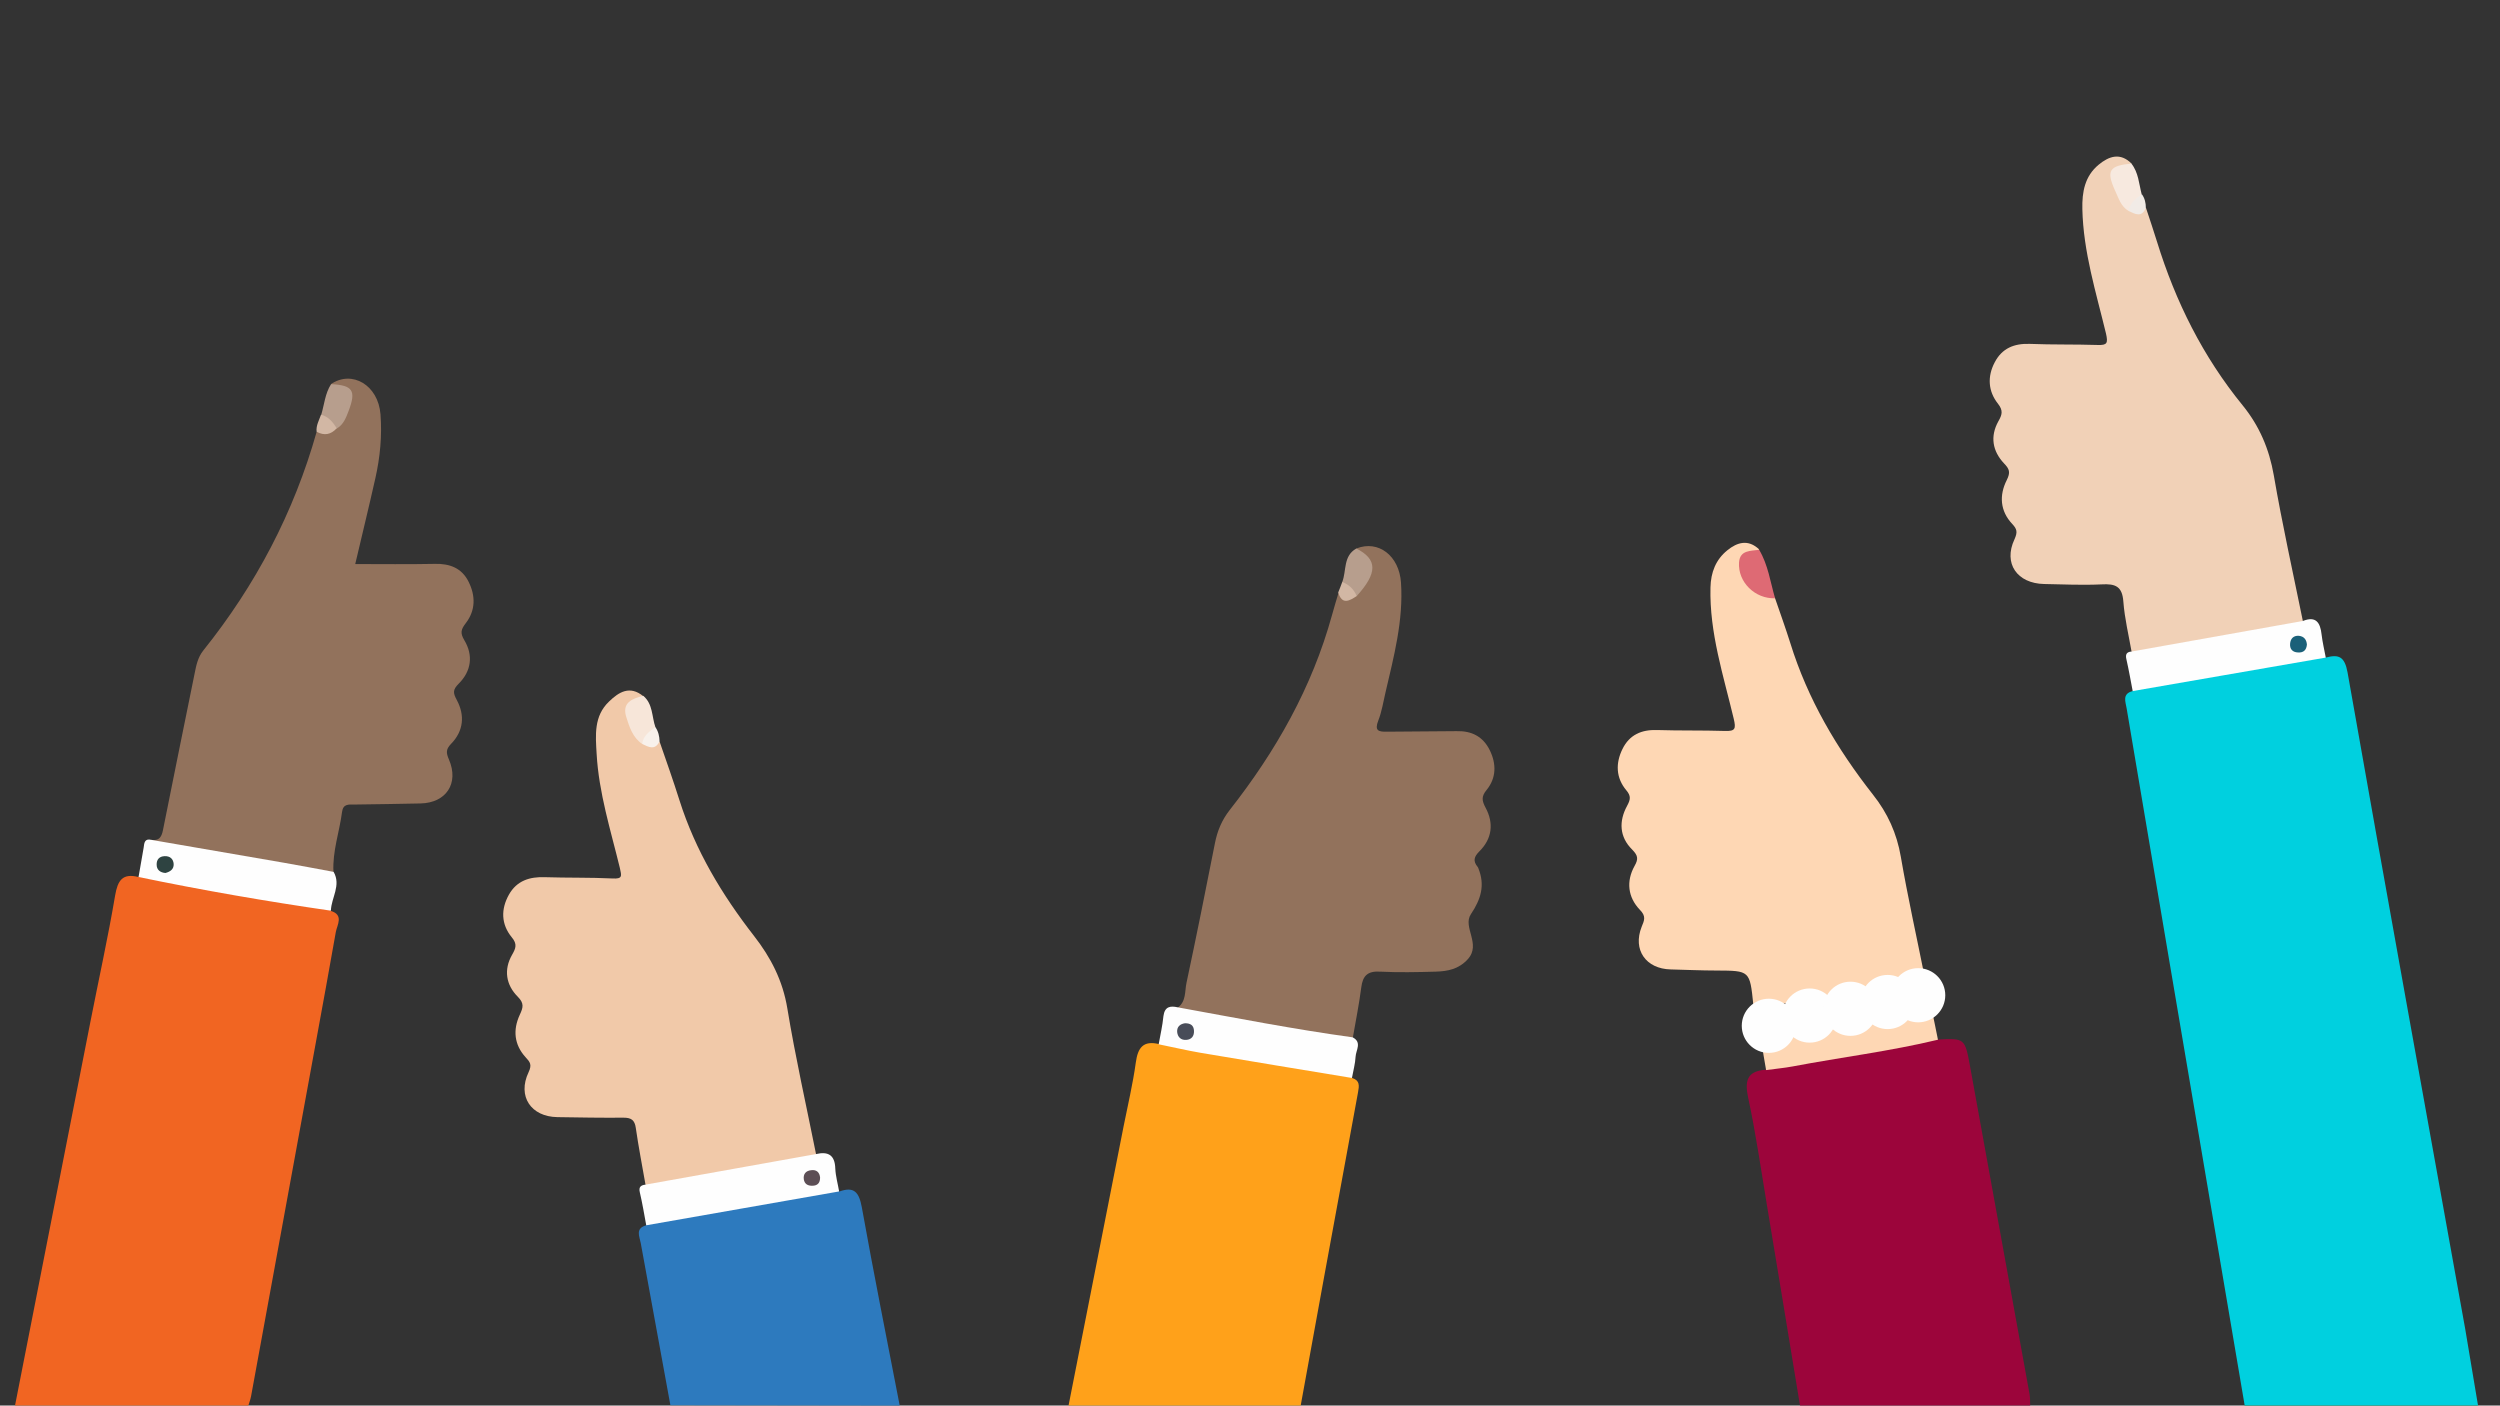 <?xml version="1.0" encoding="utf-8"?>
<!-- Generator: Adobe Illustrator 21.0.0, SVG Export Plug-In . SVG Version: 6.00 Build 0)  -->
<svg version="1.1" id="Camada_1" xmlns="http://www.w3.org/2000/svg" xmlns:xlink="http://www.w3.org/1999/xlink" x="0px" y="0px"
	 viewBox="0 0 1366 768" style="enable-background:new 0 0 1366 768;" xml:space="preserve">
<rect x="0" y="0" width="1366" height="768" fill="#333333" stroke="none"/>
<style type="text/css">
	.st0{fill:#7E5F08;}
	.st1{fill:#00D0DF;}
	.st2{fill:#FFA11A;}
	.st3{fill:#F16522;}
	.st4{fill:#92725C;}
	.st5{fill:#F1C9A9;}
	.st6{fill:#F1D1B7;}
	.st7{fill:#9C053B;}
	.st8{fill:#FED7B4;}
	.st9{fill:#2D7ABE;}
	.st10{fill:#FEFEFE;}
	.st11{fill:#DE6A74;}
	.st12{fill:#F7E9DF;}
	.st13{fill:#F7E6D9;}
	.st14{fill:#B79E8D;}
	.st15{fill:#D2B7A4;}
	.st16{fill:#F1EBE6;}
	.st17{fill:#F8F1EB;}
	.st18{fill:#5C4E55;}
	.st19{fill:#1A6079;}
	.st20{fill:#484C58;}
	.st21{fill:#2E4341;}
</style>
<g>
	<path class="st0" d="M1354.1,770c-42.7,0-85.3,0-128,0c-0.6-0.3-0.9-0.6-0.9-1.1c0.1-0.5,0.2-0.8,0.4-0.8l0.8-0.2
		c2.8-3.7,6.8-3.8,10.9-3.8c35.2-0.2,70.4-0.2,105.7,0c4.1,0,8.1,0.3,10.9,3.9c0.3-0.2,0.7-0.1,1,0.1
		C1355.1,769,1354.9,769.6,1354.1,770z"/>
	<path class="st1" d="M1354,768c-42.5,0-85,0-127.5,0c-13.7-80.8-27.4-161.6-41.1-242.4c-7.8-46.2-15.6-92.3-23.4-138.5
		c-0.6-3.7-2.6-8,3.3-9.5c1.9-3.9,5.6-4.5,9.3-5.1c27.3-4.6,54.4-11.1,82.1-13.3c4.7-0.4,9.4-4.1,14.1,0.1
		c7.1-1.9,10.3-0.6,11.9,8.1c21.1,119.7,42.8,239.2,64.3,358.8C1349.4,740.1,1351.6,754.1,1354,768z"/>
	<path class="st2" d="M691.1,871c-42.5-0.1-85-0.2-127.5-0.3c16.8-85.2,33.6-170.4,50.4-255.6c2.3-11.5,5-22.9,6.6-34.5
		c1.1-8.2,4.1-12.2,12.7-10.1c8.5-3.5,16.9,0.2,25.1,1.3c23.2,3.1,46.1,8,69.2,11.6c4.3,0.7,8.5,1.7,11.2,5.6c4.3,1.4,3.9,4.2,3.2,8
		c-12.4,67.2-24.7,134.5-36.9,201.7c-4.4,23.9-8.5,47.9-12.8,71.8C691.8,870.5,691.4,870.6,691.1,871z"/>
	<path class="st3" d="M135.7,768c-42.5,0-85,0-127.5,0c13.7-69.9,27.5-139.8,41.2-209.7c4.5-23,9.6-45.9,13.5-69
		c1.4-8.2,4-12.3,12.7-10.1c8.2-3.9,16.2,0.2,24,1.2c23.4,2.9,46.5,8.1,69.9,11.7c4.2,0.6,8.5,1.8,11.2,5.6
		c7.3,2.2,3.5,7.7,2.8,11.5c-7.1,40.3-14.7,80.6-22,120.9c-8.1,44.2-16.2,88.5-24.3,132.7C136.9,764.5,136.2,766.3,135.7,768z"/>
	<path class="st4" d="M82.7,458.9c5.2,0.8,5.9-2.9,6.6-6.6c5.6-28,11.3-56.1,17-84.1c0.9-4.5,1.7-8.9,4.8-12.8
		C139.7,319.7,160.6,280,173,236c2.8-2.4,6.7-2.4,9.5-4.8c7.1-12.5,7.1-12.7-1.7-21.3c11.6-7.9,25.9,0.6,27.1,16.5
		c0.9,11.7-0.2,23.4-2.8,34.9c-3.5,15.6-7.3,31.1-11,46.9c14.5,0,29,0.2,43.5-0.1c8.2-0.2,14.7,2.3,18.4,9.7
		c3.9,7.7,3.9,15.7-1.5,22.7c-2.6,3.4-3.2,5.3-0.8,9.3c5,8.3,3.8,16.9-3,23.7c-3.4,3.4-3.2,5.1-1.1,9c4.5,8.4,3.7,16.9-3.1,23.9
		c-2.9,3-2.8,4.9-1.2,8.6c5.6,13-1.5,23.7-15.5,24c-12,0.3-24,0.4-36.1,0.6c-3.1,0-6.2-0.5-6.8,4c-1.4,10.9-5.3,21.5-4.7,32.8
		c-3.5,4-7.9,2.7-12,1.9c-26.8-5.1-53.7-9.3-80.4-14.3C86.6,463.4,82.7,463.8,82.7,458.9z"/>
	<path class="st5" d="M352.7,647.3c-1.8-10.3-3.8-20.6-5.3-31c-0.6-4.4-2.6-5.6-6.7-5.6c-12,0.1-24.1-0.1-36.1-0.3
		c-14.5-0.2-22-11.4-15.8-24.5c2-4.2,0.8-5.6-1.6-8.2c-6.3-6.9-7-15-3.2-23.2c1.8-3.9,2.6-6.2-1.1-9.9c-6.4-6.4-7.8-14.7-3.1-22.9
		c2-3.5,3-5.8-0.2-9.6c-5.8-7.1-6-15.3-1.5-23.3c4.3-7.6,11.3-9.8,19.6-9.5c12.3,0.4,24.7,0.1,37,0.7c5.5,0.3,5-1.3,4-5.7
		c-5-20.6-11.5-41-12.7-62.4c-0.6-10.2-1.6-20.6,6.8-28.6c5.4-5.2,11.3-8.9,18.7-2.9c-7.4,8-5.5,15.5,1,22.9
		c2.4,1.7,5.2,1.7,7.9,1.9c3.7,10.7,7.5,21.4,10.9,32.2c8.7,27.4,23.2,51.5,40.7,74c9.2,11.8,15.7,24.4,18.2,39.6
		c4.4,26.7,10.4,53.2,15.7,79.7c-1.4,4.1-4.8,5.3-8.6,6c-23.9,4.4-47.8,8.4-71.7,12.7C361.4,650.1,356.4,651.8,352.7,647.3z"/>
	<path class="st6" d="M1172.6,113.7c2,6.1,4.1,12.2,6,18.4c10.1,32.7,25.1,62.8,46.8,89.4c9.1,11.2,14.5,23.8,17,38.2
		c4.6,26.7,10.5,53.2,15.9,79.7c-1.8,4.3-5.9,5.2-9.8,5.9c-24.5,4.5-49,8.6-73.5,12.9c-3.5,0.6-7.5,1.4-10.3-2.1
		c-1.6-9.1-3.8-18.2-4.5-27.4c-0.6-8.4-4.4-9.8-11.8-9.4c-10.5,0.5-21,0-31.5-0.2c-14.7-0.3-22.4-11.2-16.2-24.4
		c1.8-4,1.4-5.6-1.2-8.4c-6.7-7.1-7.2-15.7-3-24c2.1-4.2,1.5-6-1.5-9.1c-6.3-6.7-7.7-14.7-3.1-23c2-3.5,2.8-5.8-0.2-9.6
		c-5.4-6.8-5.9-14.8-1.8-22.6c4-7.7,10.6-10.4,19.2-10.1c12.3,0.5,24.7,0.2,37,0.6c5.3,0.2,5.8-1,4.6-6.3
		c-5.4-22.4-12.4-44.6-12.9-68c-0.2-9.3,1.3-17.9,8.9-24.2c5.7-4.7,11.8-6.8,18-0.6c-8.7,8.9-8.7,9.7,0,22.6
		C1167.1,113.7,1169.9,113.6,1172.6,113.7z"/>
	<path class="st4" d="M741.1,299.7c12.1-4.8,23.4,4,24.4,18.6c1.4,20.7-3.9,40.4-8.5,60.2c-1.2,5.1-2,10.4-3.9,15.2
		c-2.2,5.6,0.1,6.2,4.8,6.1c12.6-0.2,25.3-0.1,38-0.3c8.2-0.2,14.4,2.9,18.1,10.4c3.7,7.5,3.6,15.2-1.7,21.7c-3,3.6-2.6,5.9-0.6,9.7
		c4.6,8.5,3.6,16.9-3.3,23.8c-3,3-3.7,5.3-1,8.6c0.2,0.2,0.3,0.5,0.4,0.8c3.7,9.2,1.4,16.8-4.1,25c-4.7,7,5.8,16.4-1.7,24.6
		c-5,5.5-11,6.6-17.5,6.8c-10.2,0.3-20.4,0.5-30.5,0c-6.8-0.4-9.4,2.3-10.2,8.6c-1.2,9.2-3,18.2-4.6,27.4c-2.6,3.4-6.2,3.6-10,2.9
		c-26.5-4.7-53.1-8.8-79.5-14.2c-3-0.6-6.3-0.8-6.1-5.1c4.6-3.4,3.7-8.9,4.7-13.5c5.4-25.3,10.5-50.7,15.5-76.1
		c1.3-6.8,3.8-12.8,8.1-18.3c25.2-32.1,45-66.9,55.9-106.5c1.1-4.1,2.4-8.2,3.6-12.3c2.9-0.1,5.9,0.8,8.6-0.9
		C746.5,315.5,745.5,307.7,741.1,299.7z"/>
	<path class="st7" d="M1109.3,768c-41.5,0.1-82.9,0.2-124.4,0.4c-0.4-0.2-0.9-0.4-1.4-0.5c-6-36.4-11.9-72.7-18-109.1
		c-3.3-19.7-6.1-39.5-10.3-59c-2-9.3-0.6-14.5,9.5-15.3c5.3-6.6,13.4-5.7,20.5-7c20.6-3.9,41.3-7,61.9-11c4.2-0.8,7.9-0.2,11.7,1.5
		c14.8-0.7,14.8-0.8,17.7,15c10.8,59.5,21.6,119,32.4,178.5C1109.3,763.7,1109.2,765.9,1109.3,768z"/>
	<path class="st8" d="M969.9,326.9c2.8,8.1,5.7,16.2,8.3,24.4c9.5,30.7,25.5,57.8,45.2,82.9c8,10.1,13,21.1,15.2,33.9
		c3.8,22.1,8.7,44,13.1,66c-5.8,2.8-12.3,3.6-18.5,4.4c-15.6,2.2-31.1,5.2-46.6,7.9c-9.6,1.7-18.9,3.5-28.6,2.4
		c-1.9-18.5-1.9-18.4-20.1-18.5c-8.3,0-16.6-0.4-25-0.6c-13.6-0.3-20.9-10.7-15.9-23.3c1.5-3.6,2.5-5.8-1-9.3
		c-6.6-6.9-7.5-15.6-2.9-23.9c2.3-4,1.8-5.8-1.3-9c-7-6.9-7.3-15.5-2.8-23.8c1.9-3.5,2.3-5.4-0.4-8.6c-5.7-6.8-5.9-14.8-2.1-22.5
		c3.8-7.8,10.4-10.7,19-10.4c12.3,0.4,24.7,0.1,37,0.5c5.7,0.2,6.1-1.2,4.8-6.7c-5.6-23.6-13.3-46.9-12.7-71.7
		c0.2-8.3,2.9-15.2,9.2-20.3c5.4-4.4,11.4-6.2,17.4-0.5c-8.4,10.8-7.1,16.8,5.2,23.7C967.8,324.8,969,325.7,969.9,326.9z"/>
	<path class="st9" d="M491.6,768c-41.8-0.1-83.5-0.1-125.3-0.2c-5.4-29.5-10.8-59.1-16.2-88.6c-0.7-3.7-3.1-8,3-9.7
		c5.9-6.9,14.3-6.2,22.1-7.7c25.1-4.8,50.3-8.9,75.6-12.7c3-0.5,5.5,0.1,7.7,2c8.3-3.1,10.9,0.5,12.4,8.6
		C477.4,695.8,484.6,731.9,491.6,768z"/>
	<path class="st10" d="M458.5,651c-35.1,6.2-70.3,12.3-105.4,18.5c-1.1-6-2.1-12-3.5-18c-0.7-2.9,0.5-3.9,3-4.2
		c31.1-5.6,62.1-11.1,93.2-16.7c6.7-1.6,10.4,0.5,10.6,7.9C456.6,642.7,457.8,646.9,458.5,651z"/>
	<path class="st10" d="M1164.7,356c31.2-5.6,62.4-11.1,93.6-16.7c7.2-2.9,9.5,1,10.2,7.3c0.5,4.3,1.5,8.4,2.3,12.7
		c-35.2,6.1-70.3,12.2-105.5,18.3c-1.1-5.7-2.1-11.5-3.4-17.2C1161.2,357.6,1161.9,356.2,1164.7,356z"/>
	<path class="st10" d="M643.5,550.4c31.8,5.8,63.6,12,95.6,16.4c5.2,2.7,1.8,7,1.6,10.5c-0.2,3.9-1.3,7.8-2,11.7
		c-27.7-4.6-55.3-9.1-83-13.8c-7.6-1.3-15-3.1-22.6-4.6c0.9-5.1,2.1-10.2,2.6-15.4C636.4,549.9,639.5,549.5,643.5,550.4z"/>
	<path class="st10" d="M82.7,458.9c24.1,4.2,48.3,8.3,72.4,12.5c9.1,1.6,18.1,3.3,27.2,5c4.2,7.4-1.3,14.1-1.5,21.2
		c-35.2-5.1-70.3-11.2-105.1-18.4c0.9-5.4,1.9-10.7,2.8-16.1C78.8,460.6,79,458,82.7,458.9z"/>
	<path class="st8" d="M962.3,568.3c1.2,0.3,2.8,1.1,3.6,0.7c9.2-5.7,20-4.4,29.8-5.9c8.9-1.3,17.5-5.6,26.8-4.5
		c3.7,0.4,7.5,0.5,10.5-2.3c2.1-2,4.2-2.3,6.8-1.3c6.6,2.6,11.2-0.6,15.3-5.3c1.3,6.1,2.6,12.3,3.8,18.4c-26.2,6.3-53,9.6-79.4,14.6
		c-4.8,0.9-9.7,1.3-14.5,2C964,579.1,963.1,573.7,962.3,568.3z"/>
	<path class="st11" d="M969.9,326.9c-10.9,0.4-20.4-8.8-19.7-19.6c0.5-6.8,6.3-6.2,11-6.9C966.1,308.6,967.3,318,969.9,326.9z"/>
	<path class="st12" d="M1163.1,115.3c-4.3-2.5-5.5-7.1-7.4-11.1c-5-11-3.2-13.7,8.9-14.8c3.9,4.9,4.1,11,5.6,16.7
		C1169.8,110.7,1167.3,113.7,1163.1,115.3z"/>
	<path class="st13" d="M350.9,406.5c-5.2-3.5-7-9.3-8.7-14.7c-2.5-7.9,3.2-10.1,9.3-11.6c5.3,4.5,4.6,11.3,6.6,17.1
		C357.6,401.9,355.1,404.8,350.9,406.5z"/>
	<path class="st14" d="M741.1,299.7c11.6,5.9,11.7,13.3,0.2,26c-4.6-0.6-7.1-3.3-7.9-7.7C735.8,311.9,733.8,303.8,741.1,299.7z"/>
	<path class="st14" d="M180.9,209.9c11.9,0.6,13.8,3.5,9.6,14.6c-1.4,3.6-2.7,7.4-6.4,9.6c-5,0-6.8-3.7-8.6-7.4
		C177.2,221.1,177.6,215,180.9,209.9z"/>
	<path class="st15" d="M175.4,226.6c4.1,1,6.5,4.1,8.6,7.4c-3.2,3.5-6.8,4.2-11,1.9C172.6,232.6,174.3,229.7,175.4,226.6z"/>
	<path class="st16" d="M1163.1,115.3c0.6-4.5,3.9-6.8,7.2-9.2c1.6,2.2,2.2,4.8,2.2,7.5C1170.3,119,1166.7,117,1163.1,115.3z"/>
	<path class="st17" d="M350.9,406.5c0.5-4.5,3.9-6.8,7.2-9.2c1.6,2.3,2.2,4.9,2.3,7.7C358,410.2,354.4,408.2,350.9,406.5z"/>
	<path class="st15" d="M733.4,318c3.7,1.4,6.4,4,7.9,7.7c-4,2.6-8,5-10.1-2C732,321.8,732.7,319.9,733.4,318z"/>
	<path class="st18" d="M448.1,643.4c0,2.9-1.3,4.5-4.4,4.5c-2.4,0-4.1-1-4.5-3.5c-0.4-2.9,1.1-4.7,4-5
		C446.1,639,447.8,640.5,448.1,643.4z"/>
	<path class="st19" d="M1260.5,352.2c-0.3,3.1-1.9,4.5-4.9,4.3c-3-0.1-4.5-1.9-4.3-4.7c0.2-2.8,1.8-4.6,4.8-4.4
		C1259,347.7,1260.3,349.6,1260.5,352.2z"/>
	<path class="st20" d="M647.5,559.1c2.9,0,4.8,1.1,4.9,4.2c0.1,2.9-1.4,4.7-4.2,4.9c-2.8,0.2-4.7-1.4-5-4.3
		C643,561.1,644.7,559.5,647.5,559.1z"/>
	<path class="st21" d="M90.4,477c-2.8-0.2-4.8-1.7-4.8-4.5c-0.1-2.8,1.4-4.6,4.4-4.7c2.9-0.1,4.7,1.5,4.9,4.3
		C95,475,93,476.3,90.4,477z"/>
	<circle class="st10" cx="966.5" cy="560.5" r="14.8"/>
	<circle class="st10" cx="988.8" cy="554.9" r="14.8"/>
	<circle class="st10" cx="1011.1" cy="551.2" r="14.8"/>
	<circle class="st10" cx="1031.4" cy="547.5" r="14.8"/>
	<circle class="st10" cx="1048.1" cy="543.8" r="14.8"/>
</g>
</svg>
